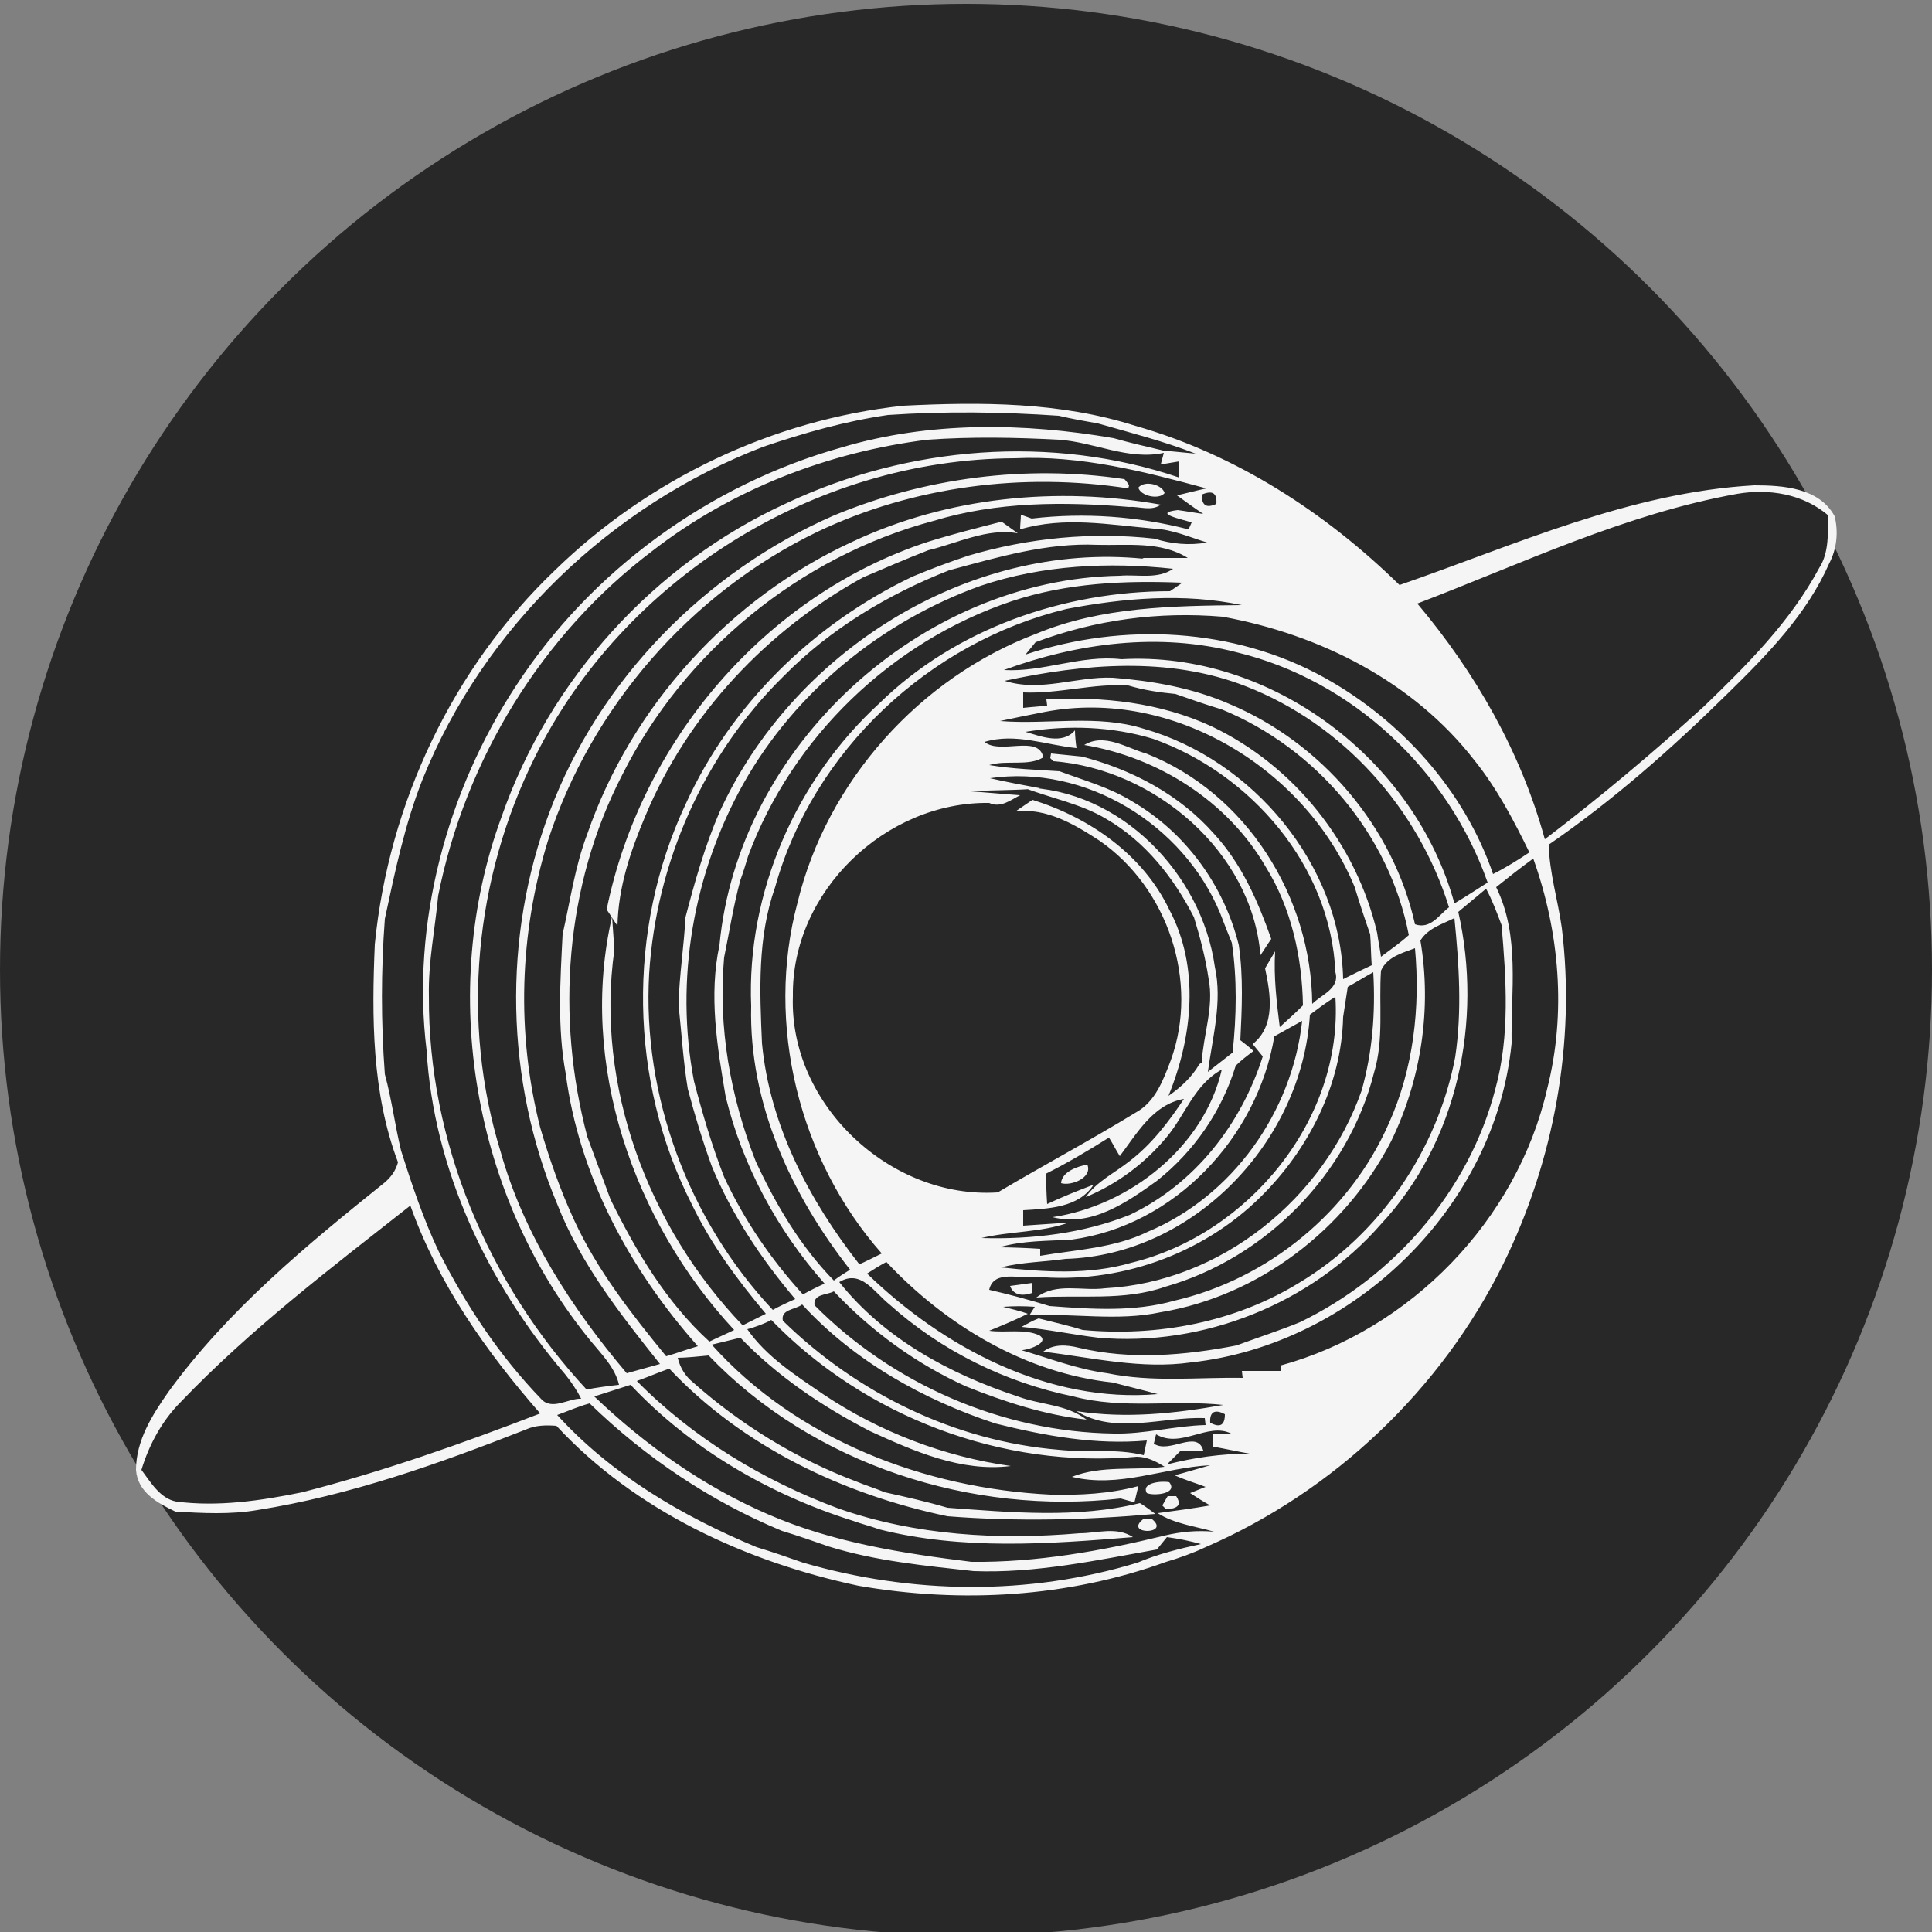 <?xml version="1.0" encoding="utf-8"?>
<!-- Generator: Adobe Illustrator 26.0.3, SVG Export Plug-In . SVG Version: 6.00 Build 0)  -->
<svg version="1.1" id="Layer_1" xmlns="http://www.w3.org/2000/svg" xmlns:xlink="http://www.w3.org/1999/xlink" x="0px" y="0px"
	 viewBox="0 0 250 250" style="enable-background:new 0 0 250 250;" xml:space="preserve">
<rect x="0" y="0" width="250" height="250" fill="#808080" stroke="none"/>
<style type="text/css">
	.st0{fill:#282828;}
	.st1{fill:#F5F5F5;}
</style>
<circle class="st0" cx="125" cy="125.5" r="125"/>
<g id="_x23_282828ff">
	<path class="st0" d="M114.9,53.7c7.4-0.6,14.8-0.5,22.1,0.1c1.7,0.4,3.4,0.8,5.1,1c4.2,1.2,8.5,2.3,12.6,3.9
		c-1.1-0.1-3.1-0.3-4.2-0.4c-2.2-0.5-4.3-1-6.4-1.6c-11.6-2.1-23.8-2.2-35.2,1.2c-17.1,4.8-32.4,15.9-42.1,30.8
		c-9.1,13.8-13.7,30.8-11.6,47.2c0.9,15.5,7.8,30.3,17.9,41.9c0.8,1,1.5,2.1,2.1,3.2c-1.7-0.1-3.9,1.6-5.2,0
		c-5.4-5.6-9.6-12.1-13.2-19c-2-4.2-3.5-8.7-4.9-13.1c-0.7-3.3-1.2-6.6-2.1-9.9c-0.5-6.7-0.5-13.4,0-20.1c1.3-6.1,2.6-12.3,4.9-18.1
		c7.9-19.7,24.3-35.5,44.1-43C104.1,56.1,109.4,54.5,114.9,53.7z"/>
	<path class="st0" d="M84.4,71.3c10.3-8,22.8-12.8,35.6-14.6c5.7-0.4,11.3-0.3,17,0c4.6,0.3,8.9,2.7,13.6,1.7l-0.4,1.5
		c0.6-0.1,1.8-0.3,2.4-0.4c0,0.5,0,1.6,0,2.1c-16.5-5.6-35.1-4.1-50.8,3.3c-17.1,7.9-30.7,22.9-36.9,40.6
		c-8.2,22.7-3.7,49.3,11.6,67.9c1.4,1.7,3.1,3.3,3.6,5.6c-1,0.2-3.1,0.5-4.2,0.6c-12.7-13.8-20.4-32.1-20.4-50.9
		c-0.1-4.4,0.8-8.7,1.2-13C60.3,98.3,70.2,82.1,84.4,71.3z"/>
	<path class="st0" d="M69.2,98c11.4-23,36.1-38.6,61.8-38.6c8.4-0.4,16.7,1.8,24.8,3.9c-0.9,0.2-2.8,0.7-3.8,0.9
		c1.1,0.8,2.3,1.6,3.4,2.4c-0.8-0.1-2.5-0.4-3.3-0.5c-3.4,0.3,0.6,1.1,1.8,1.6c-0.1,0.2-0.3,0.7-0.4,0.9c-6.6-1.7-13.5-2.2-20.3-1.4
		l-1.4-0.5c0,0.5-0.1,1.4-0.1,1.9c5.7-1.6,11.6-0.6,17.3-0.1c2.4,0.1,4.7,1.1,6.9,1.8c-2.3,0.4-4.6,0.2-6.8-0.5
		c-8.1-0.9-16.3-0.1-24.1,2.2c-2.4,0.8-4.8,1.7-7.2,2.7c-12.8,6.1-23.6,16.5-29.4,29.5c-7.6,16.2-7.3,35.7,0.8,51.7
		c2.5,5.2,5.9,9.8,9.6,14.2c-0.8,0.4-2.3,1.1-3,1.5c-12.2-12.7-19.1-31-16.6-48.6c-0.1-1.4-0.2-2.9-0.3-4.3
		c-4.4,18.9,2.8,39.4,15.8,53.5c-0.8,0.4-2.4,1.2-3.2,1.5c-5.6-5.1-9.5-11.7-12.8-18.4c-1-2.7-2-5.4-3-8.1
		c-4.2-15.4-3-32.5,4.5-46.8c8-16,23-28.2,40.3-32.9c8.2-2.5,16.9-2.5,25.3-1.8c1.3-0.1,2.9,0.5,4.1-0.3c-13.3-2.5-27.5-1-39.9,4.8
		c-15.9,7.3-28.5,21.3-34.3,37.8c-1.6,4.2-2.2,8.7-3.2,13c-0.4,6-0.7,12.1,0.4,18c1.8,13.3,8.3,25.4,17.1,35.3
		c-1.3,0.5-2.7,0.9-4.1,1.3c-4.5-5.5-8.9-11.1-11.9-17.6c-1.8-3.9-3.2-7.9-4.4-12c-3.1-12.2-2.7-25.1,1-37.1
		c5.6-17.4,18.5-32.1,34.9-40c12.5-5.9,26.6-7.7,40.2-5.6l0.1-0.4c-0.2-0.2-0.5-0.6-0.6-0.8c-12.7-2-25.8-0.2-37.6,4.7
		C91.2,74,77.5,88,71.1,105.1c-6.1,16.2-5.7,34.7,1,50.7c3.1,7.7,8.2,14.2,13.3,20.7c-1.4,0.4-2.9,0.8-4.3,1.2
		c-7.1-8.4-13.3-17.9-16.3-28.6C59.6,132.3,61.4,113.7,69.2,98 M147.3,63.1c0.2,1.2,2.7,1.6,3.4,0.7C150.4,62.6,148.1,62,147.3,63.1
		 M120.1,70.1C99,77,82.9,96,78.6,117.7c0.4,0.7,0.9,1.4,1.4,2.1c0.1-4.9,1.7-9.7,3.6-14.2c5.4-13.1,15.7-24.1,28.2-30.8
		c2.8-1.2,5.5-2.4,8.4-3.5c3.8-0.9,7.6-2.9,11.6-2.2c-0.7-0.5-1.4-1-2.1-1.5C126.4,68.3,123.2,69.1,120.1,70.1z"/>
	<path class="st0" d="M155.5,64c1.3-0.6,2-0.2,1.9,1.2C156.2,65.8,155.5,65.4,155.5,64z"/>
	<path class="st0" d="M224.8,63.9c4.1-0.7,8.6,0,11.8,2.8c-0.1,2.3,0.1,4.8-1.2,6.8c-3.7,6.9-9.3,12.5-14.9,17.9
		c-6.6,6-13.5,11.8-20.6,17.2c-3.1-11.3-9-21.6-16.5-30.5C197,72.9,210.3,66.5,224.8,63.9z"/>
	<path class="st0" d="M122.8,73.8c6.3-1.8,12.7-3.6,19.3-3.3c3.9,0.1,8.2-0.5,11.7,1.7c-1.5,0-4.5,0-5.9,0l0.2,0.1
		c-22.9-2.3-45.4,12.2-54.9,32.8c-1.9,4.4-3.2,9-4.4,13.6c-0.2,3.8-0.8,7.5-0.9,11.3c0.4,3.6,0.6,7.3,1.2,10.9
		c0.8,3.4,1.8,6.7,3.1,10c2.6,6.3,6.4,12,10.8,17.2c-0.7,0.4-2.2,1.1-2.9,1.4c-10.9-11.5-16.9-27.6-16-43.5
		c0.9-14.4,7.1-28.4,17.5-38.5C107.4,81.4,114.9,76.9,122.8,73.8z"/>
	<path class="st0" d="M126.9,75.8c8-2.7,16.6-3.2,25-2.3c-2,1.4-4.6,0.7-6.9,0.9c-25.8,0.4-49.3,22.1-51.8,47.8
		c-1.4,6.5-0.3,13.2,0.8,19.6c2.2,9,6.7,17.3,12.8,24.2c-0.7,0.3-2.1,1.1-2.8,1.4c-4.1-4.6-7.6-9.7-10.2-15.2
		c-1.7-4-2.8-8.2-3.9-12.4c-2.5-13-0.1-26.9,6.4-38.5C102.9,89.6,114.1,80.5,126.9,75.8z"/>
	<path class="st0" d="M130.9,77.8c7.2-2.4,14.7-2.7,22.2-2.6l-1.6,1.1c-13.8,0-27.7,4.8-37.6,14.5c-10.8,9.9-17.2,24.5-16.6,39.2
		c-0.3,12.5,5.2,24.4,12.8,34.1c-0.5,0.4-1.6,1.1-2.1,1.4c-4.4-4.4-7.5-9.8-10.1-15.4c-3.3-8.4-4.9-17.4-4.1-26.4
		c0.7-3.3,1.3-6.7,2.1-10c0.3-1,0.7-2,1-3.1C102.5,95.4,115.4,83.1,130.9,77.8z"/>
	<path class="st0" d="M138,78.8c7.4-1.5,15.2-2.2,22.6-0.5c-8.9,0.1-18.2,0.2-26.6,3.7c-15.1,5.7-27.1,19.1-30.9,34.8
		c-4.2,15.7,0.2,33.2,10.9,45.4c-0.7,0.3-2.2,1-2.9,1.4c-6.5-8.3-11.6-18-12.6-28.6c-0.3-6.8-0.5-13.7,1.7-20.2
		C105.2,97.2,120.2,83.2,138,78.8z"/>
	<path class="st0" d="M134,83.1c7.7-2.9,15.9-4,24.1-3.3c12.5,2.3,24.6,8.4,32.6,18.6c2.9,3.6,5.1,7.7,7.1,11.9
		c-1.5,1.1-3,2-4.7,2.8c-3.7-10.8-11.8-19.8-21.8-25.4c-11.7-6.5-26.1-7.2-38.7-3C133,84.3,133.7,83.5,134,83.1z"/>
	<path class="st0" d="M129.9,86.7c9.6-3.5,20.2-4.8,30.1-2.2c15,3.5,27.4,15.2,32.6,29.7c-1.4,0.9-2.9,1.8-4.3,2.7
		c-5.2-18.6-23.7-32.7-43.1-31.6C139.9,84.7,135,87,129.9,86.7z"/>
	<path class="st0" d="M130,88.1c10.2-2.3,21.1-3.2,31.1,0.7c12.6,4.9,22.3,15.7,26.3,28.6c-1.3,1.1-2.4,3-4.4,2.2
		c-2.8-12.6-12.1-23.5-24-28.5c-4.8-2.1-9.9-3-15.1-3.4C139.3,87.6,134.7,89.6,130,88.1z"/>
	<path class="st0" d="M132.4,89.6c4.6,0.2,9.1-1.2,13.7-0.8c2,0.5,4,0.8,6.1,1.1c2,0.7,4,1.3,6,2c12.2,5,21.7,16.2,24.2,29.2
		c-1.1,1-2.4,1.9-3.6,2.8c-0.1-0.8-0.4-2.3-0.5-3.1c-2.7-11.5-10.7-21.6-21.4-26.7c-6.7-3.1-14.1-3.9-21.4-3.5l0.1,0.8
		c-0.8,0.1-2.4,0.2-3.1,0.3C132.4,91.1,132.4,90.1,132.4,89.6z"/>
	<path class="st0" d="M129.4,93.3c1.5-0.3,4.4-0.9,5.8-1.2c16.5-3.1,33.7,7.4,40,22.7c0.6,2.1,1.3,4.1,2,6.1c0.1,1.3,0.1,2.7,0.2,4
		c-1.2,0.6-2.5,1.2-3.7,1.8c-0.3-14.9-11.7-28.4-25.8-32.4C141.9,92.4,135.5,93.8,129.4,93.3z"/>
	<path class="st0" d="M132.7,94.7c5.5-0.8,11.2-0.6,16.5,1.1c12.6,4.5,22.9,16.6,23.6,30.2c0.5,2.1-1.9,2.8-3,4.1
		c-0.1-13.8-8.5-27.3-21.5-32.4c-2.6-0.8-5.4-2.7-8-1.1c9.6,1.5,18.6,7.3,23.5,15.8c3.3,5.4,4.8,11.7,4.8,17.9c-1,0.9-2,1.8-3,2.8
		c-0.4-3.3-0.9-6.5-0.6-9.8c-0.4,0.7-0.9,1.5-1.3,2.2c0.8,3.3,1.4,7.3-1.6,9.8c0.3,0.4,1,1.2,1.3,1.6c-2.8,8.8-8.8,16.5-17.2,20.5
		c-6.1,2.4-12.8,3.2-19.2,3c3.7-0.9,7.7-0.7,11.3-2c-1.5,0.1-4.4,0.3-5.9,0.4c0-0.5,0-1.5,0-2c3.2-0.1,7.2-0.2,9.1-3.3
		c-2,0.8-4,1.6-6,2.5c-0.1-1.3-0.1-2.6-0.2-3.9c2.8-1.5,5.5-3.1,8.2-4.7c0.4,0.8,0.9,1.6,1.4,2.4c2.2-2.9,4.3-6.8,8.3-7.4
		c-2,2.9-4.2,5.9-7.1,8.1c-1.9,1.5-4.2,2.6-5.6,4.6c4.1-1.7,7.7-4.4,10.5-7.8c2.4-2.9,3.6-6.8,7.1-8.7
		c-2.3,10.1-11.9,17.6-21.9,19.1c5,1.3,9.6-2,13.5-4.7c4.8-3.8,8.4-9.1,10.2-14.9c0.8-0.6,1.6-1.2,2.3-1.9c-0.4-0.4-1.3-1.1-1.7-1.4
		c0.2-4.1,0.4-8.2-0.2-12.3c-1.9-7.7-6.9-14.6-13.8-18.6c-2.9-1.8-6.2-2.7-9.4-3.9c-3-0.3-6.1-0.3-9.1-0.8c2.2-0.7,5.2,0.2,7-1
		c-0.5-3-5.6-0.3-7.6-2c4-1.1,8,0.4,11.9,0.8c0-0.6-0.1-1.7-0.2-2.3C137.5,96.3,134.7,95.3,132.7,94.7 M135.9,98.1l0.3,0.5
		c13.1,1,25.7,11.8,26.8,25.1c0.5-0.7,0.9-1.4,1.4-2.1c-1.8-4.9-3.9-9.8-7.4-13.6c-4.4-5.1-10.6-8.3-17.1-10c-1-0.1-3-0.3-4-0.4
		L135.9,98.1 M137.3,153.1c1.2,0.3,4.1-0.7,3.4-2.4C139.5,150.9,137.4,151.6,137.3,153.1z"/>
	<path class="st0" d="M128.1,100.7c12.3-1.8,25,5.9,29.7,17.4c0.5,1.3,0.9,2.5,1.5,3.8c0.7,4.7,0.6,9.5,0.1,14.2
		c-0.8,0.6-2.4,1.9-3.2,2.5c0.6-4.5,2-9,0.9-13.6c-1.8-12.1-12.4-22.9-24.8-23.2c3.6,1.4,7.4,2.1,10.8,4.1c5,2.9,8.7,7.6,11.3,12.7
		c0.8,2.6,1.4,5.3,1.9,8c0.7,3.6-0.7,7.2-0.9,10.8l-0.3,0.2c-1,1.6-2.4,3-4,4.1c3-7.6,4.1-16.6,0.1-24.1c-3.4-7.2-10.2-12-17.7-14.2
		c-0.7,0.5-1.5,1-2.2,1.5c4-0.4,7.7,1.7,10.9,3.8c8.9,6.1,12.9,18.3,9.2,28.4c-1,2.5-2,5.4-4.6,6.8c-5.8,3.6-11.9,6.8-17.8,10.3
		c-13.9,1-27-11.4-26.5-25.4c-0.2-13.5,12-25.2,25.4-25c1.5,0.7,2.7-0.4,4-1c-1.6-0.1-4.8-0.4-6.4-0.5c3-0.3,6-0.1,9-0.4
		C132.4,101.7,130.2,101.2,128.1,100.7z"/>
	<path class="st0" d="M193.6,114.8c1.5-1.2,3-2.4,4.6-3.6c3.4,9.5,4.4,20,1.8,29.8c-3.9,16.9-17.7,31.2-34.5,35.8l0.1,0.7
		c-1.7,0-3.4,0-5.1,0l0.1,0.9c-5.8-0.1-11.7,0.6-17.5-0.6c-4-0.5-7.7-2-11.5-3.1c0,0.5,4.4-0.6,2.7-1.8c-1.9-1-4.4-0.3-6.5-0.6
		c1.7-0.7,3.4-1.4,5-2.2c-0.8-0.2-2.4-0.6-3.2-0.9c1.4,0,2.7,0,4.1,0l-0.7,1.1c5.7-0.3,11.4,0.8,17-0.4c12.7-2.1,24-10.7,29.8-22.1
		c3.9-8,5.3-17.2,3.8-26c1-1.5,2.8-2.1,4.4-2.9c0.6,6,1.1,12,0.1,18c-2.3,12-9.7,22.9-20.2,29.2c-8.3,5.2-18.4,7-28,6.1
		c-1.9-0.5-3.8-1-5.7-1.5c-0.7,0.4-1.4,0.7-2.2,1.1c3.3,0.3,6.6,0.9,9.9,1.4c13.6,1.2,27.7-4.3,36.6-14.7c10-10.7,13.2-26.4,10-40.4
		c1.2-1,2.4-2,3.6-3c0.8,1.5,1.4,3.1,2,4.7c0.6,7.1,1.1,14.3-0.8,21.2c-3.4,13.2-13.1,24.3-25.3,30.2c-2.7,1-5.4,2-8.2,3
		c-6.7,1.2-13.7,1.9-20.4,0.3c-1.5-0.4-3.2-0.5-4.6,0.5c6.3,0.8,12.6,2.3,19.1,1.4c21-2.4,39.4-20.1,41.5-41.3
		C195.5,128.3,196.6,121.1,193.6,114.8z"/>
	<path class="st0" d="M178.7,125.6c0.8-1.8,2.7-2.3,4.4-2.8c0.7,7.7-0.2,15.6-3.4,22.7c-5,11.4-15.6,20.2-27.7,22.9
		c-5.3,1.4-10.8,1.1-16.2,0.7c-2.6-0.8-5.2-1.5-7.8-2.1c0.6-2.7,4.1-1.3,6-1.7c10.6,1,21.5-2.8,29.1-10.3
		c6.2-6.1,10.5-14.5,10.7-23.3c0.2-1.3,0.4-2.6,0.6-3.9c1.1-0.7,2.2-1.3,3.3-1.9c0.2,5.1-0.1,10.3-1.5,15.3
		c-4.9,14-18.2,24.8-33.2,25.6c-3,0.4-6.3-0.9-8.9,1.2c5.6-0.5,11.3,0.4,16.7-1.4c13-3.6,23.7-14.5,27-27.7
		C179.2,134.5,178.4,130,178.7,125.6 M130.7,166.4c0.4,1.1,1.4,1.4,2.9,0.9c0-0.3,0-1,0-1.3C132.9,166.1,131.4,166.3,130.7,166.4z"
		/>
	<path class="st0" d="M169.5,131.3c1.1-0.8,2.1-1.6,3.2-2.4c1.1,15.9-11.2,30.8-26.4,34.4c-5.5,1.5-11.3,1.2-16.9,0.6
		c2.7-0.7,5.6-0.7,8.4-1.1C154.5,162.4,168.5,147.7,169.5,131.3z"/>
	<path class="st0" d="M164.9,134.1c1.2-0.7,2.4-1.3,3.6-2c-1.2,11.8-9,22.7-20,27.3c-4.3,2.1-9.2,2.3-13.9,3.1l0-0.9
		c-1.3,0-3.9-0.1-5.3-0.2c3-0.9,6.2-0.8,9.4-1C151.9,158.7,162.6,147.2,164.9,134.1z"/>
	<path class="st0" d="M23.4,181.4c9-9.5,19.4-17.3,29.7-25.3c3.6,10,9.8,18.9,16.8,26.9c-10.1,3.9-20.3,7.5-30.8,10.2
		c-5.4,1-10.8,1.9-16.3,1.2c-2.2-0.4-3.3-2.5-4.5-4.1C19.3,186.9,21,183.9,23.4,181.4z"/>
	<path class="st0" d="M112.2,164.8c0.6-0.4,1.9-1.2,2.6-1.5c7.6,8.2,18,14.3,29.3,15.6c1.4,0.4,4.3,1.1,5.8,1.5
		C135.6,181.6,122.1,174.4,112.2,164.8z"/>
	<path class="st0" d="M108.6,165.9c2.9-1.7,4.6,1.4,6.5,2.9c6.7,6,15,10.2,23.8,11.9c6.3,1.8,12.9,0.4,19.4,1.1
		c-6.3,1.1-12.7,1.8-19,0.8c5,3,11.1,0.7,16.6,0.9l0.1,0.9c-4,0.1-7.9,1.2-11.9,1.1c-14.4-0.3-28.6-6.4-38.7-16.6
		c-0.2-1.5,1.6-1.4,2.5-1.8c4.8,5.2,10.6,9.3,17.1,12.3c5,2,10.2,3.7,15.6,4.3c-2.5-1.9-6-1.9-8.9-3
		C122.9,177.8,114.3,173.2,108.6,165.9z"/>
	<path class="st0" d="M101.3,170.9c-0.3-1.5,1.6-1.4,2.5-2c6.8,7.3,15.6,12.3,25,15.4c6.4,1.6,12.9,2.8,19.6,2.2
		c-0.1,0.5-0.3,1.4-0.4,1.9c-3.6-0.9-7.3-0.3-11-0.7C123.7,186.5,110.9,180.3,101.3,170.9z"/>
	<path class="st0" d="M96.7,172c1.1-0.4,2.2-0.7,3.2-1c12.1,12.5,29.9,19.3,47.3,17.7c1.3,0,2.6,0.6,3.6,1.3c-4,0.5-8.1-0.2-12,1.3
		c6.1,1.5,11.9-1.2,17.9-1.5c-1.2,0.3-3.5,1-4.6,1.3c1.3,0.6,2.6,1,4,1.5c-0.5,0.2-1.5,0.6-2,0.8c0.9,0.5,1.7,1.1,2.6,1.6
		c-2.2,0.5-4.5,0.7-6.8,1c2.2,1.4,4.8,1.6,7.3,2.4c-2.2-0.2-4.3,0-6.4,0.5c-8.2,2.1-16.5,3.5-25,3.4c-8.9-1-17.9-2.4-26.2-6.1
		c-8.4-3.7-16-9-22.6-15.3c1.6-0.5,3.1-1,4.7-1.5c7.8,8.2,18,14.1,28.8,17.6c1.1,0.4,2.3,0.7,3.4,1.1c10.7,2.7,21.9,1.9,32.8,1
		c-2.1-1.3-4.6-0.4-6.9-0.5c-10.5,0.9-21.2,0.2-31.2-3.2c-9.7-3.6-18.8-9.1-26.1-16.5c1.4-0.5,2.8-1.1,4.2-1.6
		c9.5,10.2,22.5,16.3,36,19.1c9,0.7,18,0.5,26.9-0.3c-0.7-0.5-1.3-0.9-2-1.4c-8.1,2-16.6,1.2-24.9,0.6c-2.7-0.8-5.4-1.4-8.1-2
		c-1.2-0.5-2.5-1-3.7-1.4c-7.8-2.9-14.9-7.3-21.1-12.8c-1-0.8-1.7-1.9-2-3.2c1-0.1,3-0.2,4-0.3c13.5,14.2,34,20.8,53.3,18.5l1.8,0.5
		c0.1-0.5,0.4-1.6,0.5-2.1c-3.7,1-7.6,1.2-11.4,1.1c-16.3-0.7-32.8-7.1-43.8-19.4c0.9-0.2,2.8-0.7,3.7-0.9c4.8,5.1,10.6,9,16.8,12.1
		c5.7,2.6,11.7,5.3,18.2,4.5c-8.7-1.2-17-4.4-24.3-9.3C103,178,99.2,175.6,96.7,172 M148.4,193.2c0.9,0.4,4.1,0.1,2.9-1.4
		C150.5,191.6,147.6,191.8,148.4,193.2 M150.4,194.8l0.5,0.5c1.6-0.1,2-0.6,1.3-1.7h-1.1C150.9,193.9,150.6,194.5,150.4,194.8
		 M149.1,196.6l-1.2,0C145.4,198.6,151.6,198.6,149.1,196.6z"/>
	<path class="st0" d="M72.1,183.1c1.4-0.5,2.8-1.1,4.1-1.6c7.2,6.9,15.6,12.6,24.9,16.5c2,0.7,4,1.4,6,2c6.1,1.9,12.5,2.5,18.8,3.2
		c8,0.2,15.9-1.4,23.7-2.8c0.3-0.4,1-1.2,1.3-1.6c1.5,0.2,2.9,0.5,4.4,0.9c-2.8,0.6-5.6,1.2-8.2,2.4c-14.1,4.3-29.2,4.1-43.3,0
		c-2-0.7-4-1.4-6-2C88.3,196.2,79.1,190.8,72.1,183.1z"/>
	<path class="st0" d="M156.6,184.1c-0.1-1.4,0.6-1.8,1.9-1.1C158.5,184.4,157.9,184.8,156.6,184.1z"/>
	<path class="st0" d="M149.6,185.6c3.2,2,6.7-1.6,9.9,0.1l-2.4,0c0,0.4,0.1,1.2,0.1,1.7c1.2,0.2,3.5,0.7,4.7,0.9
		c-3.6-0.1-7.2,0.4-10.7,1.4c0.4-0.4,1.4-1.3,1.8-1.8c0.7,0,2.2,0,2.9,0c-0.8-2.8-4.4,0.5-6.4-0.9
		C149.4,186.5,149.6,185.9,149.6,185.6z"/>
</g>
<g id="_x23_f5f5f5ff">
	<path class="st1" d="M71.8,73.8c12.1-11.8,28.2-19.5,45.1-21.3c10-0.5,20.3-0.5,30,2.6c13,3.7,24.6,11.2,34.2,20.6
		c15-5.2,29.8-12,45.9-12.9c3.7,0,8.4,0.3,10.4,4c0.5,2,0.3,4.2-0.7,6.1c-2.9,6.6-8,11.8-13.1,16.8c-7.2,7.1-14.9,13.9-23.2,19.6
		c0.1,3.7,1.2,7.2,1.7,10.8c1.8,14.8-1,30.1-7.6,43.5c-8,16.2-21.9,29.4-38.5,36.6c-1.7,0.8-3.4,1.4-5.1,1.9
		c-12.7,4.6-26.5,5.4-39.8,3.1c-14.6-3.1-28.9-9.7-39.1-20.7c-1.3-0.1-2.7-0.1-4,0.5c-11.2,4.4-22.7,8.5-34.7,10.4
		c-3.5,0.6-7.1,0.4-10.6,0.2c-2.3-1.1-4.9-2.5-5.1-5.4c0-3.8,2.1-7.1,4.2-10.1c7.7-10.6,17.9-19,28-27.1c0.8-0.7,1.4-1.5,1.7-2.6
		c-3.4-9-3.4-18.8-3-28.2C50.3,103.9,58.6,86.4,71.8,73.8 M114.9,53.7c-5.5,0.8-10.8,2.3-16.1,4.1c-19.8,7.6-36.2,23.4-44.1,43
		c-2.3,5.8-3.6,12-4.9,18.1c-0.5,6.7-0.5,13.4,0,20.1c0.9,3.3,1.3,6.6,2.1,9.9c1.4,4.4,2.9,8.9,4.9,13.1c3.5,6.9,7.8,13.4,13.2,19
		c1.4,1.6,3.6-0.1,5.2,0c-0.6-1.2-1.3-2.2-2.1-3.2c-10-11.7-17-26.5-17.9-41.9c-2-16.4,2.6-33.5,11.6-47.2c9.7-14.9,25-26,42.1-30.8
		c11.4-3.4,23.6-3.2,35.2-1.2c2.1,0.6,4.3,1.1,6.4,1.6c1.1,0.1,3.1,0.3,4.2,0.4c-4.1-1.6-8.4-2.7-12.6-3.9c-1.7-0.3-3.4-0.6-5.1-1
		C129.7,53.3,122.3,53.2,114.9,53.7 M84.4,71.3c-14.3,10.8-24.2,27-27.7,44.6c-0.4,4.3-1.3,8.6-1.2,13c-0.1,18.8,7.6,37.1,20.4,50.9
		c1-0.2,3.1-0.5,4.2-0.6c-0.5-2.2-2.2-3.9-3.6-5.6c-15.3-18.6-19.9-45.3-11.6-67.9c6.2-17.8,19.8-32.8,36.9-40.6
		c15.7-7.4,34.3-8.9,50.8-3.3c0-0.5,0-1.6,0-2.1c-0.6,0.1-1.8,0.3-2.4,0.4l0.4-1.5c-4.6,1-9-1.4-13.6-1.7c-5.6-0.3-11.3-0.4-17,0
		C107.2,58.5,94.7,63.3,84.4,71.3 M69.2,98c-7.8,15.7-9.6,34.3-4.4,51.1c3,10.7,9.2,20.2,16.3,28.6c1.4-0.4,2.9-0.8,4.3-1.2
		c-5.1-6.4-10.3-13-13.3-20.7c-6.7-16-7.1-34.5-1-50.7C77.5,88,91.2,74,107.9,66.7c11.8-4.9,24.9-6.6,37.6-4.7
		c0.2,0.2,0.5,0.6,0.6,0.8l-0.1,0.4c-13.6-2.1-27.8-0.3-40.2,5.6c-16.4,7.9-29.3,22.7-34.9,40c-3.7,12-4.1,24.9-1,37.1
		c1.2,4.1,2.6,8.1,4.4,12c3,6.5,7.4,12.1,11.9,17.6c1.4-0.4,2.7-0.9,4.1-1.3c-8.8-9.9-15.4-22.1-17.1-35.3c-1.1-5.9-0.7-12-0.4-18
		c1-4.4,1.6-8.8,3.2-13c5.7-16.5,18.4-30.5,34.3-37.8c12.3-5.8,26.5-7.2,39.9-4.8c-1.2,0.9-2.8,0.2-4.1,0.3
		c-8.5-0.7-17.1-0.7-25.3,1.8c-17.3,4.6-32.3,16.9-40.3,32.9c-7.4,14.3-8.6,31.3-4.5,46.8c1,2.7,2,5.4,3,8.1
		c3.3,6.7,7.2,13.3,12.8,18.4c0.8-0.4,2.4-1.1,3.2-1.5c-13-14-20.2-34.5-15.8-53.5c0.1,1.4,0.2,2.9,0.3,4.3
		c-2.5,17.6,4.4,35.9,16.6,48.6c0.8-0.4,2.2-1.1,3-1.5c-3.7-4.4-7.1-9-9.6-14.2c-8.1-15.9-8.4-35.5-0.8-51.7
		c5.9-13,16.6-23.4,29.4-29.5c2.4-1,4.8-1.9,7.2-2.7c7.8-2.3,16-3.1,24.1-2.2c2.2,0.7,4.5,0.9,6.8,0.5c-2.3-0.7-4.5-1.7-6.9-1.8
		c-5.8-0.5-11.6-1.6-17.3,0.1c0-0.5,0.1-1.4,0.1-1.9l1.4,0.5c6.8-0.8,13.7-0.3,20.3,1.4c0.1-0.2,0.3-0.7,0.4-0.9
		c-1.2-0.4-5.2-1.2-1.8-1.6c0.8,0.1,2.5,0.4,3.3,0.5c-1.2-0.8-2.3-1.6-3.4-2.4c0.9-0.2,2.8-0.7,3.8-0.9c-8.1-2.2-16.3-4.3-24.8-3.9
		C105.3,59.4,80.6,75,69.2,98 M155.5,64c0,1.4,0.6,1.8,1.9,1.2C157.5,63.8,156.9,63.4,155.5,64 M224.8,63.9
		c-14.5,2.6-27.8,9-41.4,14.2c7.5,8.9,13.4,19.2,16.5,30.5c7.1-5.4,14-11.2,20.6-17.2c5.6-5.4,11.2-11,14.9-17.9
		c1.3-2,1.1-4.5,1.2-6.8C233.3,63.9,228.9,63.2,224.8,63.9 M122.8,73.8c-7.9,3.1-15.4,7.6-21.4,13.7C91.1,97.6,84.9,111.6,84,126
		c-0.9,15.8,5.1,31.9,16,43.5c0.7-0.4,2.2-1.1,2.9-1.4c-4.4-5.2-8.2-10.9-10.8-17.2c-1.2-3.3-2.2-6.6-3.1-10
		c-0.6-3.6-0.8-7.2-1.2-10.9c0.1-3.8,0.7-7.5,0.9-11.3c1.2-4.6,2.5-9.2,4.4-13.6c9.4-20.6,32-35.1,54.9-32.8l-0.2-0.1
		c1.5,0,4.4,0,5.9,0c-3.5-2.2-7.8-1.6-11.7-1.7C135.5,70.2,129.1,72.1,122.8,73.8 M126.9,75.8c-12.8,4.6-24,13.7-30.7,25.6
		c-6.5,11.6-8.9,25.4-6.4,38.5c1.1,4.2,2.3,8.3,3.9,12.4c2.6,5.6,6.1,10.7,10.2,15.2c0.7-0.4,2.1-1.1,2.8-1.4
		c-6.1-6.9-10.6-15.2-12.8-24.2c-1.1-6.5-2.2-13.1-0.8-19.6c2.4-25.7,26-47.4,51.8-47.8c2.3-0.2,4.9,0.5,6.9-0.9
		C143.5,72.7,134.9,73.1,126.9,75.8 M130.9,77.8c-15.5,5.2-28.4,17.6-34.1,33c-0.3,1-0.6,2-1,3.1c-0.9,3.3-1.4,6.6-2.1,10
		c-0.8,9,0.8,18,4.1,26.4c2.6,5.6,5.8,11,10.1,15.4c0.5-0.4,1.6-1.1,2.1-1.4c-7.6-9.7-13.1-21.5-12.8-34.1
		c-0.6-14.7,5.8-29.3,16.6-39.2c9.9-9.7,23.9-14.5,37.6-14.5l1.6-1.1C145.6,75.1,138.1,75.4,130.9,77.8 M138,78.8
		c-17.8,4.3-32.8,18.4-37.7,36c-2.3,6.5-2,13.4-1.7,20.2c1,10.6,6.1,20.3,12.6,28.6c0.7-0.3,2.1-1,2.9-1.4
		c-10.7-12.1-15.1-29.7-10.9-45.4c3.8-15.7,15.8-29.1,30.9-34.8c8.4-3.5,17.7-3.6,26.6-3.7C153.2,76.7,145.3,77.4,138,78.8
		 M134,83.1c-0.3,0.4-1,1.2-1.3,1.6c12.6-4.2,27-3.5,38.7,3c9.9,5.5,18.1,14.6,21.8,25.4c1.6-0.8,3.2-1.8,4.7-2.8
		c-2-4.1-4.2-8.3-7.1-11.9c-7.9-10.2-20-16.3-32.6-18.6C149.9,79.1,141.7,80.2,134,83.1 M129.9,86.7c5.1,0.3,10-2,15.2-1.4
		c19.4-1.1,38,13,43.1,31.6c1.5-0.9,2.9-1.8,4.3-2.7C187.4,99.7,175,88,160,84.4C150,81.8,139.4,83.2,129.9,86.7 M130,88.1
		c4.7,1.5,9.3-0.6,14-0.4c5.1,0.4,10.3,1.3,15.1,3.4c11.9,5,21.2,15.9,24,28.5c2,0.7,3.1-1.2,4.4-2.2c-4-12.8-13.7-23.7-26.3-28.6
		C151.2,84.9,140.2,85.9,130,88.1 M132.4,89.6c0,0.5,0,1.5,0,2c0.8-0.1,2.4-0.2,3.1-0.3l-0.1-0.8c7.3-0.4,14.7,0.4,21.4,3.5
		c10.7,5.1,18.7,15.2,21.4,26.7c0.1,0.8,0.4,2.3,0.5,3.1c1.2-0.9,2.5-1.8,3.6-2.8c-2.5-13-12-24.2-24.2-29.2c-2-0.6-4-1.3-6-2
		c-2.1-0.2-4.1-0.5-6.1-1.1C141.5,88.4,137,89.8,132.4,89.6 M129.4,93.3c6.2,0.5,12.6-0.9,18.6,1c14.1,4,25.5,17.6,25.8,32.4
		c1.2-0.6,2.4-1.2,3.7-1.8c-0.1-1.3-0.1-2.7-0.2-4c-0.7-2-1.4-4.1-2-6.1c-6.3-15.3-23.5-25.8-40-22.7
		C133.7,92.4,130.8,93,129.4,93.3 M132.7,94.7c2,0.6,4.8,1.7,6.4-0.2c0,0.6,0.1,1.7,0.2,2.3c-4-0.4-7.9-2-11.9-0.8c2,1.7,7-1,7.6,2
		c-1.9,1.2-4.8,0.3-7,1c3,0.5,6.1,0.6,9.1,0.8c3.2,1.2,6.5,2.1,9.4,3.9c6.9,4,11.9,10.9,13.8,18.6c0.6,4.1,0.4,8.2,0.2,12.3
		c0.4,0.3,1.3,1,1.7,1.4c-0.8,0.6-1.6,1.2-2.3,1.9c-1.8,5.9-5.4,11.1-10.2,14.9c-3.9,2.8-8.5,6-13.5,4.7c10-1.5,19.6-9.1,21.9-19.1
		c-3.5,1.9-4.7,5.8-7.1,8.7c-2.8,3.4-6.4,6.1-10.5,7.8c1.4-2,3.7-3.1,5.6-4.6c2.9-2.2,5.1-5.1,7.1-8.1c-4,0.7-6.1,4.5-8.3,7.4
		c-0.5-0.8-0.9-1.6-1.4-2.4c-2.7,1.7-5.4,3.3-8.2,4.7c0.1,1.3,0.1,2.6,0.2,3.9c1.9-0.9,3.9-1.7,6-2.5c-1.9,3-5.9,3.1-9.1,3.3
		c0,0.5,0,1.5,0,2c1.5-0.1,4.4-0.3,5.9-0.4c-3.6,1.3-7.6,1.1-11.3,2c6.5,0.2,13.2-0.6,19.2-3c8.4-4,14.4-11.7,17.2-20.5
		c-0.3-0.4-1-1.2-1.3-1.6c3-2.4,2.3-6.5,1.6-9.8c0.4-0.7,0.9-1.5,1.3-2.2c-0.2,3.3,0.2,6.6,0.6,9.8c1-0.9,2-1.8,3-2.8
		c-0.1-6.2-1.5-12.6-4.8-17.9c-4.9-8.5-13.9-14.2-23.5-15.8c2.6-1.6,5.5,0.4,8,1.1c13,5.1,21.4,18.6,21.5,32.4c1.2-1.2,3.6-2,3-4.1
		c-0.6-13.7-10.9-25.7-23.6-30.2C143.9,94,138.2,93.8,132.7,94.7 M128.1,100.7c2.2,0.5,4.3,0.9,6.5,1.3c-3,0.3-6,0.2-9,0.4
		c1.6,0.1,4.8,0.4,6.4,0.5c-1.2,0.6-2.5,1.7-4,1c-13.4-0.2-25.6,11.5-25.4,25c-0.5,14,12.6,26.3,26.5,25.4
		c5.9-3.5,11.9-6.7,17.8-10.3c2.6-1.4,3.6-4.2,4.6-6.8c3.7-10.2-0.4-22.3-9.2-28.4c-3.2-2.1-6.9-4.3-10.9-3.8c0.7-0.5,1.5-1,2.2-1.5
		c7.4,2.3,14.3,7.1,17.7,14.2c4,7.5,3,16.5-0.1,24.1c1.6-1.1,3-2.4,4-4.1l0.3-0.2c0.2-3.6,1.6-7.2,0.9-10.8c-0.4-2.7-1.1-5.4-1.9-8
		c-2.6-5.1-6.3-9.8-11.3-12.7c-3.3-2-7.2-2.7-10.8-4.1c12.5,0.2,23.1,11.1,24.8,23.2c1,4.5-0.3,9.1-0.9,13.6
		c0.8-0.6,2.4-1.9,3.2-2.5c0.5-4.7,0.6-9.5-0.1-14.2c-0.5-1.2-1-2.5-1.5-3.8C153.1,106.6,140.4,98.9,128.1,100.7 M193.6,114.8
		c3.1,6.3,1.9,13.4,2,20.2c-2.1,21.2-20.4,39-41.5,41.3c-6.4,0.9-12.7-0.6-19.1-1.4c1.3-1,3-0.9,4.6-0.5c6.7,1.6,13.7,1,20.4-0.3
		c2.7-1,5.5-1.9,8.2-3c12.2-5.9,21.9-17,25.3-30.2c1.9-6.9,1.4-14.2,0.8-21.2c-0.6-1.6-1.2-3.2-2-4.7c-1.2,1-2.4,2-3.6,3
		c3.2,14.1-0.1,29.8-10,40.4c-9,10.3-23,15.9-36.6,14.7c-3.3-0.4-6.6-1.1-9.9-1.4c0.7-0.4,1.4-0.8,2.2-1.1c1.9,0.5,3.8,0.9,5.7,1.5
		c9.7,0.9,19.7-1,28-6.1c10.5-6.3,17.9-17.2,20.2-29.2c0.9-6,0.5-12-0.1-18c-1.6,0.8-3.4,1.3-4.4,2.9c1.5,8.8,0.1,18-3.8,26
		c-5.9,11.4-17.1,20-29.8,22.1c-5.6,1.2-11.4,0.1-17,0.4l0.7-1.1c-1.4-0.1-2.7-0.1-4.1,0c0.8,0.2,2.4,0.6,3.2,0.9
		c-1.6,0.8-3.3,1.5-5,2.2c2.1,0.3,4.6-0.3,6.5,0.6c1.7,1.1-2.7,2.3-2.7,1.8c3.8,1.1,7.6,2.6,11.5,3.1c5.8,1.2,11.7,0.5,17.5,0.6
		l-0.1-0.9c1.7,0,3.4,0,5.1,0l-0.1-0.7c16.8-4.6,30.6-18.8,34.5-35.8c2.5-9.8,1.6-20.3-1.8-29.8
		C196.6,112.4,195.1,113.6,193.6,114.8 M178.7,125.6c-0.3,4.4,0.4,8.9-0.9,13.2c-3.3,13.1-14,24-27,27.7c-5.4,1.9-11.1,1-16.7,1.4
		c2.6-2,5.9-0.8,8.9-1.2c15-0.8,28.3-11.6,33.2-25.6c1.4-5,1.8-10.1,1.5-15.3c-1.1,0.6-2.2,1.3-3.3,1.9c-0.2,1.3-0.4,2.6-0.6,3.9
		c-0.2,8.8-4.5,17.2-10.7,23.3c-7.6,7.5-18.5,11.3-29.1,10.3c-1.9,0.4-5.4-1-6,1.7c2.6,0.6,5.2,1.3,7.8,2.1
		c5.4,0.4,10.9,0.8,16.2-0.7c12.1-2.8,22.7-11.5,27.7-22.9c3.2-7.1,4.1-15,3.4-22.7C181.5,123.3,179.5,123.8,178.7,125.6
		 M169.5,131.3c-1,16.4-15,31.1-31.6,31.6c-2.8,0.4-5.6,0.4-8.4,1.1c5.6,0.6,11.4,1,16.9-0.6c15.2-3.7,27.4-18.6,26.4-34.4
		C171.6,129.7,170.6,130.5,169.5,131.3 M164.9,134.1c-2.2,13.1-12.9,24.5-26.2,26.3c-3.1,0.2-6.3,0.1-9.4,1c1.3,0,3.9,0.1,5.3,0.2
		l0,0.9c4.7-0.8,9.6-1,13.9-3.1c11-4.6,18.7-15.5,20-27.3C167.2,132.8,166,133.5,164.9,134.1 M23.4,181.4c-2.4,2.4-4.1,5.5-5.1,8.8
		c1.2,1.6,2.4,3.7,4.5,4.1c5.4,0.7,10.9-0.1,16.3-1.2c10.5-2.7,20.7-6.3,30.8-10.2c-7-8-13.2-16.8-16.8-26.9
		C42.8,164.1,32.4,172,23.4,181.4 M112.2,164.8c9.9,9.6,23.5,16.8,37.6,15.6c-1.4-0.4-4.3-1.1-5.8-1.5c-11.3-1.2-21.6-7.4-29.3-15.6
		C114.1,163.6,112.8,164.4,112.2,164.8 M108.6,165.9c5.8,7.3,14.3,11.9,23.1,14.8c2.9,1.1,6.3,1,8.9,3c-5.4-0.6-10.6-2.3-15.6-4.3
		c-6.4-2.9-12.2-7.1-17.1-12.3c-0.9,0.5-2.7,0.3-2.5,1.8c10.1,10.2,24.3,16.4,38.7,16.6c4,0.1,7.9-1,11.9-1.1l-0.1-0.9
		c-5.5-0.2-11.6,2.2-16.6-0.9c6.4,1,12.8,0.3,19-0.8c-6.4-0.7-13,0.6-19.4-1.1c-8.8-1.8-17.1-5.9-23.8-11.9
		C113.1,167.2,111.4,164.2,108.6,165.9 M101.3,170.9c9.6,9.4,22.3,15.6,35.7,16.7c3.7,0.4,7.4-0.2,11,0.7c0.1-0.5,0.3-1.4,0.4-1.9
		c-6.6,0.6-13.2-0.6-19.6-2.2c-9.4-3.1-18.3-8.1-25-15.4C102.9,169.5,101,169.4,101.3,170.9 M96.7,172c2.5,3.6,6.3,6,9.8,8.4
		c7.3,4.9,15.7,8.1,24.3,9.3c-6.4,0.8-12.5-1.9-18.2-4.5c-6.2-3.2-12-7.1-16.8-12.1c-0.9,0.2-2.8,0.7-3.7,0.9
		c11,12.3,27.6,18.6,43.8,19.4c3.8,0.1,7.7-0.1,11.4-1.1c-0.1,0.5-0.4,1.6-0.5,2.1l-1.8-0.5c-19.3,2.2-39.8-4.4-53.3-18.5
		c-1,0.1-3,0.3-4,0.3c0.3,1.3,1,2.4,2,3.2c6.2,5.5,13.4,9.9,21.1,12.8c1.2,0.5,2.5,0.9,3.7,1.4c2.7,0.6,5.4,1.2,8.1,2
		c8.2,0.6,16.8,1.4,24.9-0.6c0.7,0.4,1.3,0.9,2,1.4c-9,0.8-18,1-26.9,0.3c-13.4-2.8-26.5-9-36-19.1c-1.4,0.5-2.8,1.1-4.2,1.6
		c7.3,7.4,16.4,12.9,26.1,16.5c10,3.5,20.7,4.1,31.2,3.2c2.3,0,4.8-0.9,6.9,0.5c-10.9,0.9-22.1,1.7-32.8-1c-1.1-0.4-2.3-0.7-3.4-1.1
		c-10.8-3.4-21-9.3-28.8-17.6c-1.6,0.5-3.1,1-4.7,1.5c6.6,6.3,14.2,11.7,22.6,15.3c8.3,3.6,17.3,5,26.2,6.1c8.4,0.1,16.8-1.4,25-3.4
		c2.1-0.5,4.2-0.7,6.4-0.5c-2.4-0.7-5.1-1-7.3-2.4c2.2-0.3,4.5-0.6,6.8-1c-0.9-0.5-1.7-1-2.6-1.6c0.5-0.2,1.5-0.6,2-0.8
		c-1.3-0.5-2.7-0.9-4-1.5c1.2-0.3,3.5-1,4.6-1.3c-6,0.3-11.8,3-17.9,1.5c3.8-1.5,8-0.8,12-1.3c-1.1-0.7-2.3-1.3-3.6-1.3
		c-17.4,1.6-35.2-5.2-47.3-17.7C98.9,171.3,97.8,171.7,96.7,172 M72.1,183.1c7,7.7,16.2,13.1,25.8,17.1c2,0.6,4,1.3,6,2
		c14.1,4.1,29.2,4.3,43.3,0c2.6-1.1,5.4-1.8,8.2-2.4c-1.4-0.4-2.9-0.7-4.4-0.9c-0.3,0.4-1,1.2-1.3,1.6c-7.8,1.4-15.7,3.1-23.7,2.8
		c-6.3-0.7-12.7-1.3-18.8-3.2c-2-0.7-4-1.4-6-2c-9.2-3.8-17.7-9.5-24.9-16.5C74.8,182,73.5,182.6,72.1,183.1 M156.6,184.1
		c1.3,0.7,1.9,0.3,1.9-1.1C157.2,182.3,156.5,182.7,156.6,184.1 M149.6,185.6c-0.1,0.3-0.2,0.9-0.3,1.2c2,1.4,5.6-1.9,6.4,0.9
		c-0.7,0-2.2,0-2.9,0c-0.5,0.5-1.4,1.4-1.8,1.8c3.5-0.9,7.1-1.4,10.7-1.4c-1.2-0.2-3.5-0.7-4.7-0.9c0-0.4-0.1-1.2-0.1-1.7l2.4,0
		C156.3,184,152.8,187.5,149.6,185.6z"/>
	<path class="st1" d="M147.3,63.1c0.8-1,3.1-0.4,3.4,0.7C150,64.7,147.6,64.2,147.3,63.1z"/>
	<path class="st1" d="M120.1,70.1c3.2-1,6.4-1.8,9.5-2.6c0.7,0.5,1.4,1,2.1,1.5c-4-0.7-7.8,1.3-11.6,2.2c-2.8,1.1-5.6,2.3-8.4,3.5
		C99.3,81.5,89,92.4,83.5,105.6c-1.9,4.5-3.5,9.2-3.6,14.2c-0.5-0.7-0.9-1.4-1.4-2.1C82.9,96,99,77,120.1,70.1z"/>
	<path class="st1" d="M135.9,98.1l0.1-0.6c1,0.1,3,0.3,4,0.4c6.5,1.7,12.6,4.9,17.1,10c3.6,3.9,5.7,8.8,7.4,13.6
		c-0.5,0.7-0.9,1.4-1.4,2.1c-1.1-13.4-13.7-24.1-26.8-25.1L135.9,98.1z"/>
	<path class="st1" d="M137.3,153.1c0.1-1.5,2.2-2.2,3.4-2.4C141.4,152.4,138.6,153.5,137.3,153.1z"/>
	<path class="st1" d="M130.7,166.4c0.7-0.1,2.2-0.3,2.9-0.4c0,0.3,0,1,0,1.3C132.1,167.8,131.1,167.5,130.7,166.4z"/>
	<path class="st1" d="M148.4,193.2c-0.8-1.4,2.1-1.6,2.9-1.4C152.5,193.3,149.3,193.6,148.4,193.2z"/>
	<path class="st1" d="M150.4,194.8c0.2-0.3,0.5-0.9,0.7-1.2h1.1c0.7,1.1,0.3,1.6-1.3,1.7L150.4,194.8z"/>
	<path class="st1" d="M149.1,196.6c2.4,2-3.7,2-1.2,0L149.1,196.6z"/>
</g>
</svg>
